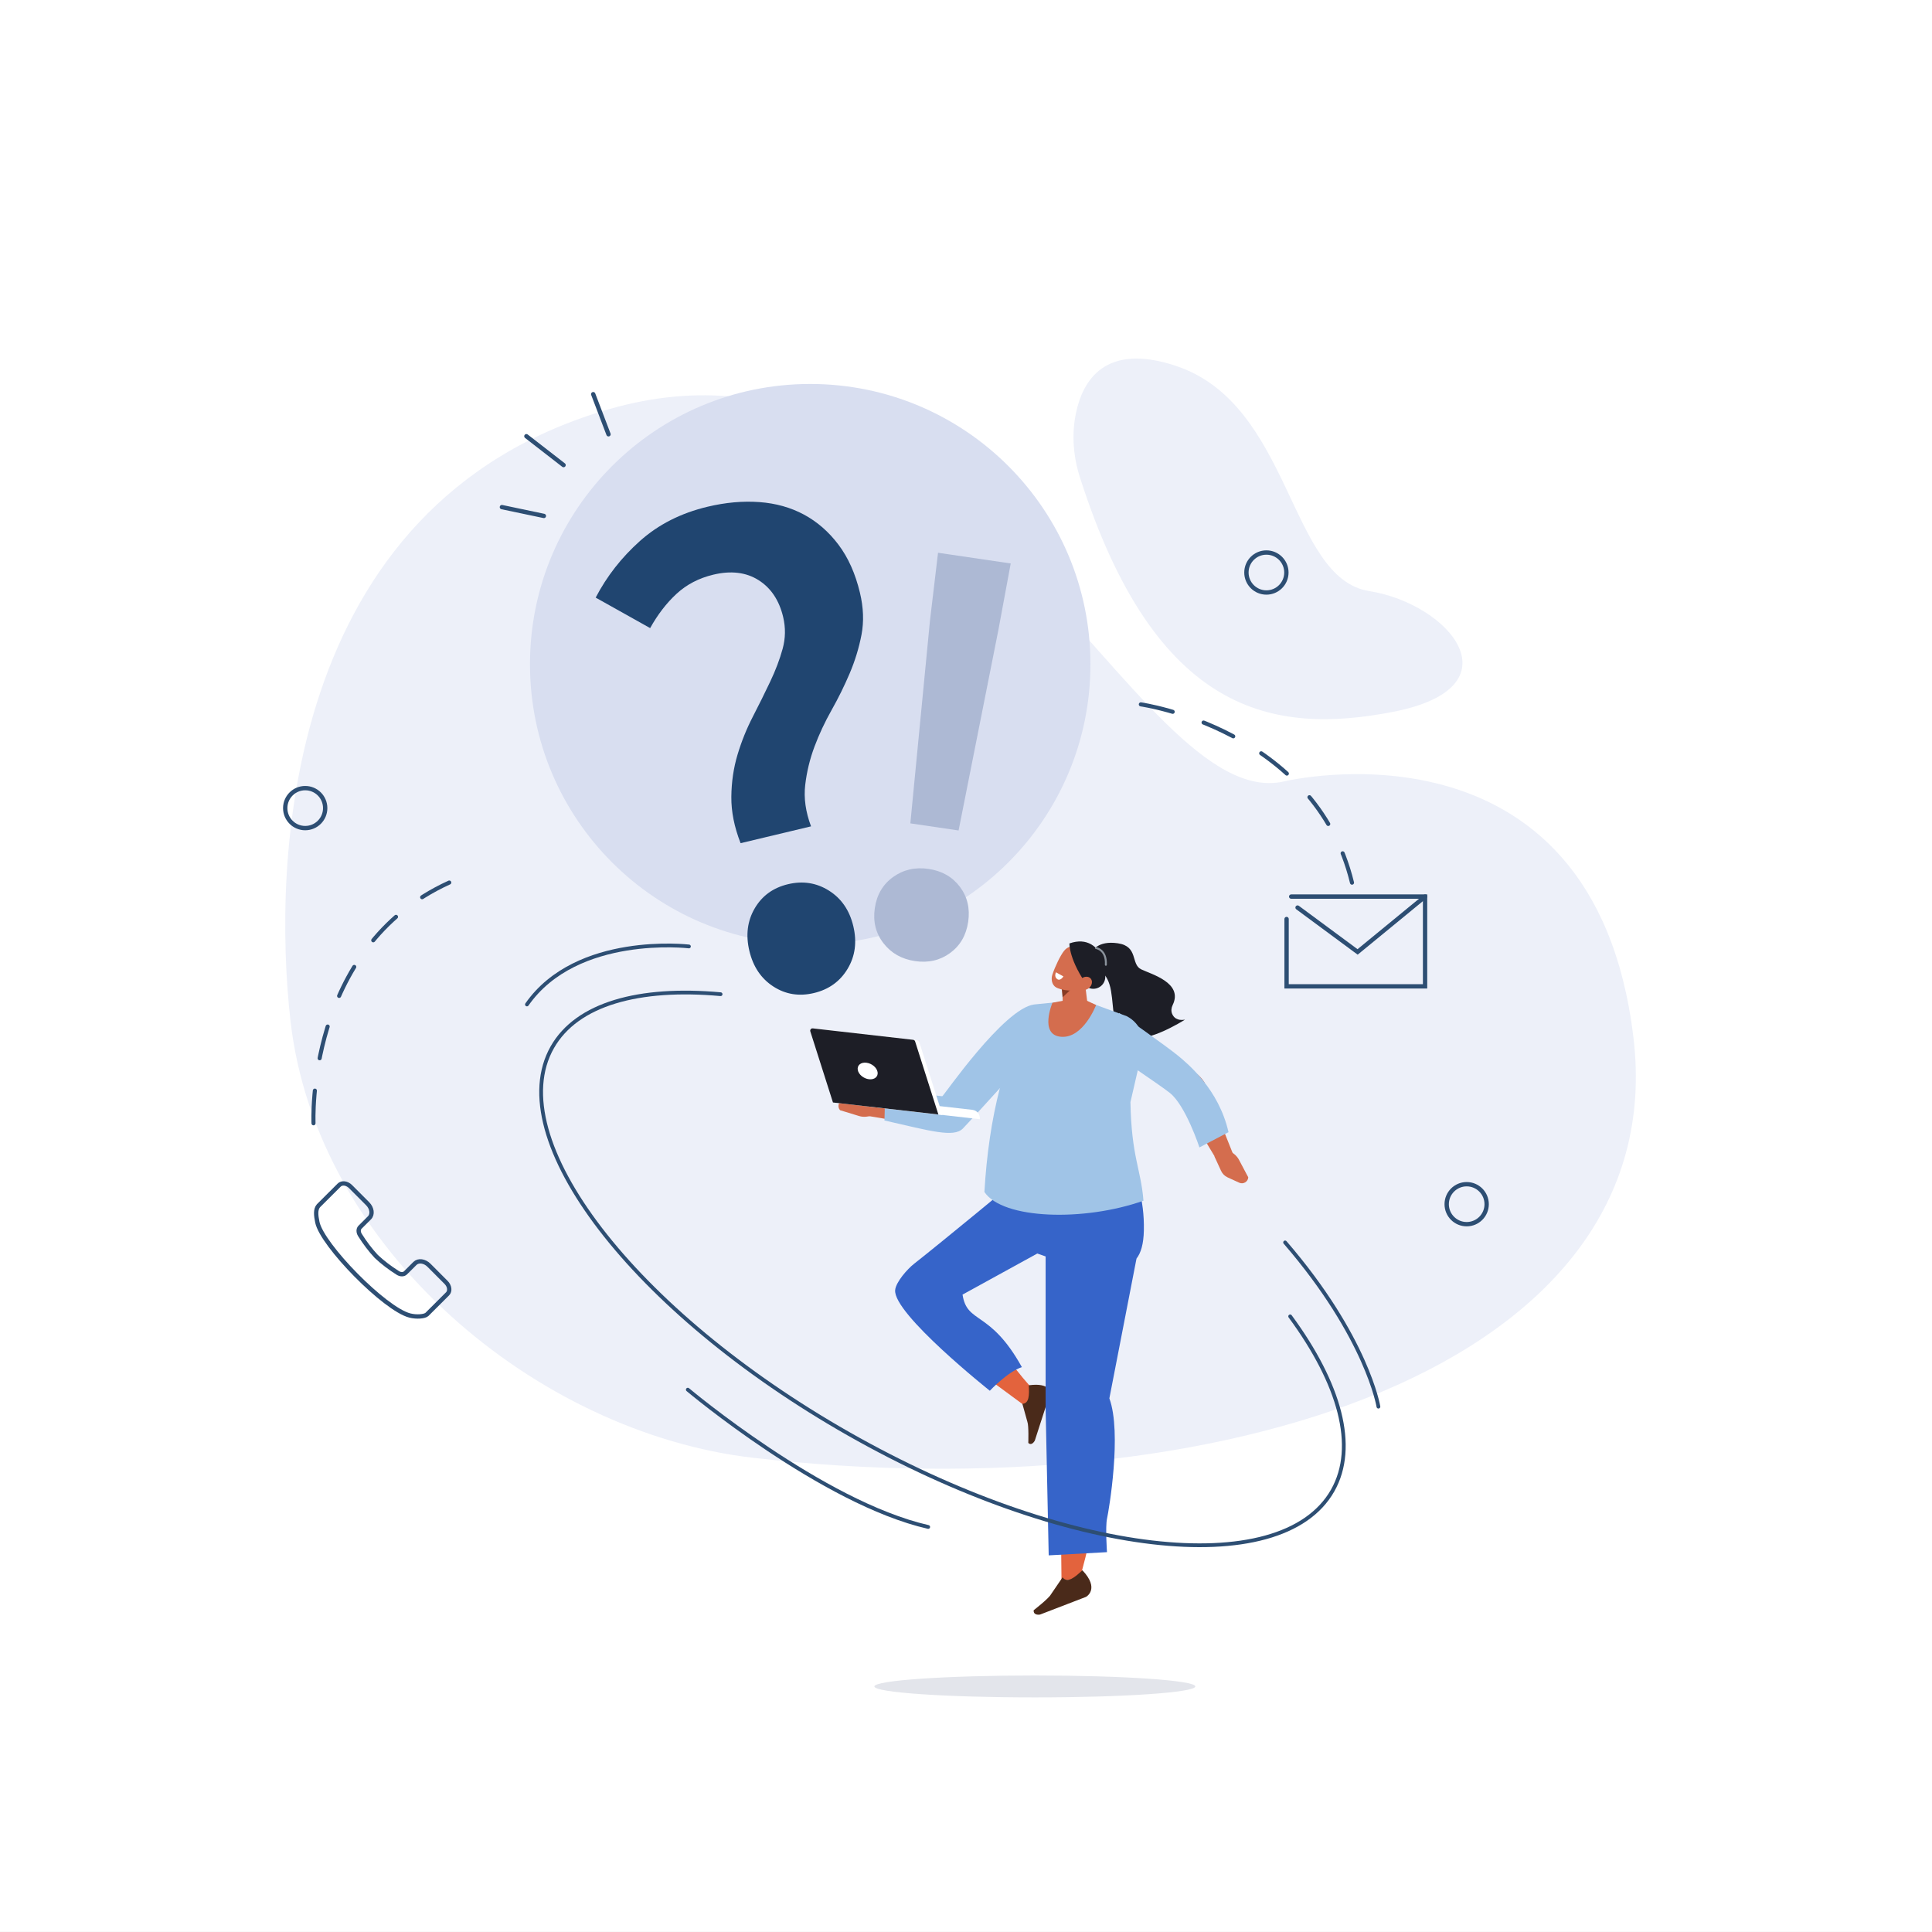 <?xml version="1.0" encoding="UTF-8" standalone="no"?>
<!DOCTYPE svg PUBLIC "-//W3C//DTD SVG 1.1//EN" "http://www.w3.org/Graphics/SVG/1.1/DTD/svg11.dtd">
<svg width="100%" height="100%" viewBox="0 0 950 950" version="1.1" xmlns="http://www.w3.org/2000/svg" xmlns:xlink="http://www.w3.org/1999/xlink" xml:space="preserve" xmlns:serif="http://www.serif.com/" style="fill-rule:evenodd;clip-rule:evenodd;stroke-linecap:round;stroke-miterlimit:2;">
    <rect x="0" y="0" width="950" height="950" fill="#808080" stroke="none"/>
    <g id="Support" transform="matrix(0.957,0,0,1.115,3.475,995.092)">
        <rect x="-3.632" y="-892.781" width="993.034" height="852.325" style="fill:none;"/>
        <clipPath id="_clip1">
            <rect x="-3.632" y="-892.781" width="993.034" height="852.325"/>
        </clipPath>
        <g clip-path="url(#_clip1)">
            <g transform="matrix(1.045,0,0,0.897,-111.906,-927.312)">
                <rect x="0" y="1" width="3000" height="1000" style="fill:white;"/>
                <path d="M246.42,540.572C237.825,464.326 241.989,286.227 403.45,239.919C579.187,189.516 661.129,439.444 734.771,423.071C734.771,423.071 887.136,386.025 906.74,548.82C926.345,711.616 701.398,781.92 473.811,755.554C367.915,743.286 259.121,653.246 246.42,540.572Z" style="fill:rgb(237,240,249);fill-rule:nonzero;"/>
                <path d="M639.762,365.414C639.762,441.509 578.075,503.196 501.981,503.196C425.887,503.196 364.2,441.509 364.2,365.414C364.2,289.32 425.887,227.634 501.981,227.634C578.075,227.634 639.762,289.32 639.762,365.414Z" style="fill:rgb(216,222,240);fill-rule:nonzero;"/>
                <path d="M634.549,814.963C634.549,814.963 652.848,751.386 644.459,727.091L663.247,641.177L623.691,646.082L625.539,815.951L634.549,814.963Z" style="fill:rgb(227,99,61);"/>
                <path d="M738.47,479.651L804.298,479.651L804.298,523.784L736.207,523.784L736.207,490.684" style="fill:none;stroke:rgb(45,78,115);stroke-width:2.13px;"/>
                <path d="M741.605,485.048L771.128,506.864L804.298,479.651" style="fill:none;stroke:rgb(45,78,115);stroke-width:2.13px;"/>
                <path d="M371.031,292.511L350.388,288.173" style="fill:none;stroke:rgb(45,78,115);stroke-width:2.13px;"/>
                <path d="M380.706,267.507L362.428,253.32" style="fill:none;stroke:rgb(45,78,115);stroke-width:2.13px;"/>
                <path d="M402.804,252.363L395.287,232.649" style="fill:none;stroke:rgb(45,78,115);stroke-width:2.13px;"/>
                <path d="M503.839,527.068C496.519,528.817 489.862,527.745 483.86,523.865C477.858,519.985 473.928,514.156 472.071,506.38C470.215,498.611 471.086,491.634 474.686,485.456C478.286,479.282 483.739,475.317 491.059,473.569C498.374,471.822 505.089,472.88 511.209,476.731C517.325,480.589 521.314,486.405 523.169,494.174C525.027,501.95 524.097,508.94 520.383,515.141C516.666,521.344 511.153,525.321 503.839,527.068ZM467.753,453.398C464.64,445.441 463.127,437.828 463.203,430.559C463.28,423.29 464.292,416.404 466.243,409.894C468.19,403.392 470.692,397.175 473.751,391.244C476.805,385.321 479.661,379.563 482.313,373.974C484.967,368.389 487.001,363.009 488.426,357.831C489.848,352.66 489.933,347.446 488.676,342.184C486.711,333.953 482.667,327.912 476.552,324.054C470.432,320.203 463.03,319.309 454.344,321.384C447.255,323.077 441.234,326.209 436.286,330.772C431.334,335.342 426.996,340.966 423.28,347.654L396.499,332.664C401.969,322.175 409.233,312.89 418.3,304.799C427.363,296.715 438.413,291.113 451.445,288C460.361,285.87 468.879,285.104 476.997,285.703C485.115,286.301 492.433,288.36 498.954,291.877C505.47,295.395 511.125,300.332 515.903,306.679C520.682,313.031 524.192,320.893 526.431,330.265C528.179,337.585 528.431,344.469 527.197,350.927C525.959,357.385 524.025,363.709 521.396,369.894C518.763,376.085 515.794,382.107 512.482,387.974C509.172,393.84 506.371,399.828 504.085,405.931C501.794,412.04 500.276,418.322 499.525,424.783C498.77,431.25 499.727,438.028 502.39,445.124L467.753,453.398Z" style="fill:rgb(32,69,112);fill-rule:nonzero;"/>
                <path d="M560.88,343.868L564.834,310.614L600.57,315.878L594.46,348.813L574.939,447.149L551.217,443.655L560.88,343.868ZM553.518,511.369C546.943,510.4 541.765,507.458 537.977,502.551C534.186,497.642 532.78,491.893 533.75,485.307C534.719,478.725 537.723,473.625 542.77,470.014C547.812,466.406 553.618,465.082 560.193,466.051C566.764,467.018 571.894,469.954 575.58,474.847C579.265,479.744 580.623,485.486 579.653,492.068C578.683,498.654 575.727,503.761 570.788,507.383C565.847,511.006 560.088,512.337 553.518,511.369Z" style="fill:rgb(173,185,212);fill-rule:nonzero;"/>
                <path d="M284.391,630.676L275.978,622.238C274.232,620.487 271.723,620.157 270.374,621.502L260.196,631.65C258.627,633.458 258.956,636.399 259.644,639.754C261.937,650.915 292.785,682.483 305.132,685.615C308.452,686.458 312.303,686.117 313.497,685.105L323.675,674.957C325.023,673.612 324.701,671.102 322.955,669.352L314.542,660.914C312.39,658.756 309.299,658.35 307.637,660.007L303.01,664.62C302.116,665.512 300.563,665.536 299.199,664.677C295.326,662.235 291.798,659.548 288.645,656.591C285.695,653.429 283.015,649.891 280.584,646.008C279.729,644.641 279.757,643.088 280.651,642.196L285.278,637.583C286.94,635.926 286.543,632.834 284.391,630.676Z" style="fill:none;stroke:rgb(45,78,115);stroke-width:2.13px;"/>
                <path d="M257.765,591.116C257.765,591.116 253.679,504.948 324.508,472.752" style="fill:none;stroke:rgb(45,78,115);stroke-width:2px;stroke-linejoin:round;stroke-dasharray:16.09,16.09;"/>
                <path d="M679.917,537.265C679.347,535.875 679.544,534.31 680.202,532.959C685.542,521.996 669.53,517.784 664.646,515.388C659.55,512.888 663.437,504.111 653.246,502.614C643.054,501.117 640.836,506.716 640.35,506.647C639.637,506.546 643.192,515.745 643.192,515.745C643.192,515.745 648.264,516.435 649.895,526.06C651.525,535.685 649.872,541.136 657.152,547.629C664.433,554.122 686.238,540.165 686.238,540.165C682.317,540.822 680.636,539.02 679.917,537.265Z" style="fill:rgb(29,30,38);"/>
                <path d="M625.894,519.706C625.894,519.706 626.051,527.992 626.182,534.855C626.216,536.684 627.225,538.349 628.818,539.209C630.412,540.07 632.344,539.995 633.873,539.012C634.373,538.689 634.861,538.376 635.322,538.079C637.419,536.73 638.562,534.283 638.256,531.796C637.473,525.42 636.048,513.807 636.048,513.807L625.894,519.706Z" style="fill:rgb(212,109,78);"/>
                <path d="M625.601,524.224L626.074,529.187L630.681,524.803L625.601,524.224Z" style="fill:rgb(135,59,36);"/>
                <path d="M641.561,514.893C642.77,512.787 642.064,510.103 639.984,508.898C637.764,507.612 634.964,505.99 632.745,504.705C630.666,503.5 628.307,504.441 626.791,506.336C625.002,508.572 622.451,513.886 621.064,517.966C620.281,520.265 620.802,523.104 622.881,524.31C625.102,525.595 632.983,527.308 635.933,523.66C638.178,520.884 639.781,517.993 641.561,514.893Z" style="fill:rgb(212,109,78);"/>
                <path d="M639.07,524.599C642.738,526 646.755,523.49 647.041,519.573C647.288,516.198 647.251,512.537 646.283,510.465C643.423,504.341 638.236,499.602 629.436,502.685C629.436,502.685 629.071,511.071 639.07,524.599Z" style="fill:rgb(29,30,38);"/>
                <path d="M639.07,524.599C637.552,525.887 635.473,525.91 634.424,524.651C633.376,523.393 633.756,521.326 635.273,520.039C636.79,518.75 638.87,518.727 639.919,519.985C640.967,521.245 640.587,523.31 639.07,524.599Z" style="fill:rgb(212,109,78);"/>
                <path d="M622.824,516.875L626.478,518.893C626.478,518.893 625.025,521.381 623.383,520.199C621.74,519.018 622.824,516.875 622.824,516.875Z" style="fill:white;"/>
                <path d="M642.503,504.948C642.503,504.948 647.752,505.659 647.348,513.19" style="fill:none;stroke:rgb(139,147,156);stroke-width:0.96px;stroke-linejoin:round;"/>
                <path d="M574.595,705.754L607.201,729.777C614.15,728.735 614.107,724.79 609.823,720.081C591.484,699.513 587.644,682.951 557.815,671.956L574.595,705.754Z" style="fill:rgb(227,99,61);"/>
                <path d="M606.296,729.01L608.765,737.885C609.501,739.712 609.211,748.258 609.211,748.258C610.467,749.535 611.788,748.289 612.43,747.074L619.858,724.035C619.858,724.035 620.645,718.408 609.439,719.918C609.736,724.656 609.653,728.913 606.296,729.01Z" style="fill:rgb(74,42,26);"/>
                <path d="M603.533,618.987C603.533,618.987 566.904,649.31 553.002,660.225C549.827,662.718 544.12,669.099 543.748,673.119C542.67,684.753 590.3,722.609 590.3,722.609C590.3,722.609 599.046,713.246 606.055,710.994C590.38,682.729 579.092,689.945 576.882,675.333L619.836,651.733L603.533,618.987Z" style="fill:rgb(54,100,201);"/>
                <path d="M691.328,867.983C691.328,870.962 656.003,873.376 612.429,873.376C568.854,873.376 533.53,870.962 533.53,867.983C533.53,865.005 568.855,862.591 612.429,862.591C656.003,862.591 691.328,865.005 691.328,867.983Z" style="fill:rgb(227,229,235);"/>
                <path d="M649.427,600.173L596.126,607.197C587.594,610.873 607.446,652.962 607.446,652.962L629.121,660.571C645.454,659.329 665.5,671.089 666.034,643.731C666.646,612.459 649.427,600.173 649.427,600.173Z" style="fill:rgb(54,100,201);"/>
                <path d="M612.132,532.691L631.855,530.7L637.25,530.997L657.651,538.475C664.505,542.003 667.585,550.082 664.83,557.31L659.438,580.711C659.919,607.687 664.651,613.753 665.835,629.178C636.577,639.519 596.602,638.359 587.632,624.869C589.757,588.409 597.595,555.947 612.132,532.691Z" style="fill:rgb(160,196,231);"/>
                <path d="M621.093,531.84C621.093,531.84 614.39,547.705 625.339,548.579C636.288,549.454 642.549,532.953 642.549,532.953L634.601,529.269L621.093,531.84Z" style="fill:rgb(212,109,78);fill-rule:nonzero;"/>
                <path d="M583.176,580.24C582.6,587.76 577.825,593.636 569.089,593.977L526.954,586.928L531.587,579.33L563.703,579.469L583.176,580.24Z" style="fill:rgb(212,109,78);"/>
                <path d="M535.636,580.151L528.336,577.456C526.876,576.918 525.272,576.921 523.815,577.464L517.913,579.666C515.856,580.433 515.198,583.018 516.642,584.674L526.008,587.542C528.074,588.175 530.454,588 532.667,587.053L536.356,585.475L535.636,580.151Z" style="fill:rgb(212,109,78);fill-rule:nonzero;"/>
                <path d="M612.429,554.883C612.429,554.883 581.45,589.175 577.025,593.697C572.599,598.22 561.342,594.96 538.491,589.727L538.882,575.246C538.882,575.246 551.267,575.971 566.936,577.815C567.407,577.871 597.168,534.537 612.132,532.691L612.429,554.883Z" style="fill:rgb(160,196,231);"/>
                <path d="M676.666,565.901C683.391,562.488 690.892,563.517 695.722,570.803L711.584,610.471L702.685,610.458L686.122,582.942L676.666,565.901Z" style="fill:rgb(212,109,78);"/>
                <path d="M700.753,607.435L704.002,614.507C704.651,615.92 705.786,617.054 707.2,617.701L712.927,620.324C714.923,621.238 717.217,619.877 717.37,617.686L712.785,609.03C711.773,607.121 709.969,605.56 707.735,604.662L704.012,603.165L700.753,607.435Z" style="fill:rgb(212,109,78);fill-rule:nonzero;"/>
                <path d="M653.878,536.861C653.878,536.861 677.431,553.409 682.749,557.806C687.625,561.837 702.868,574.333 707.654,595.48L693.357,602.974C693.357,602.974 686.631,582.436 678.853,576.213C674.097,572.408 650.318,556.445 650.318,556.445L653.878,536.861Z" style="fill:rgb(160,196,231);"/>
                <path d="M585.384,589.106L530.685,582.876L531.156,578.737L581.716,584.496C584.002,584.756 585.644,586.82 585.384,589.106Z" style="fill:white;"/>
                <path d="M567.012,587.014L515.179,581.11L503.51,544.475L554.155,550.243C554.878,550.325 555.484,550.824 555.705,551.517L567.012,587.014Z" style="fill:white;"/>
                <path d="M565.001,586.784L513.169,580.881L502.036,545.932C501.784,545.141 502.432,544.352 503.257,544.446L552.595,550.065C553.044,550.116 553.42,550.426 553.557,550.855L565.001,586.784Z" style="fill:rgb(29,30,38);"/>
                <path d="M535.108,565.949C535.477,568.193 533.594,569.764 530.903,569.457C528.211,569.15 525.731,567.083 525.361,564.839C524.993,562.595 526.876,561.024 529.567,561.331C532.259,561.638 534.74,563.705 535.108,565.949Z" style="fill:white;"/>
                <path d="M617.732,652.891L617.732,731.558L619.245,803.536L647.903,801.958C647.903,801.958 647.037,789.477 647.927,785.452C648.817,781.427 655.304,743.361 649.074,726.355L662.414,657.629L617.732,652.891Z" style="fill:rgb(54,100,201);"/>
                <path d="M626.064,814.336L620.268,822.825C619.227,824.782 611.858,830.504 611.858,830.504C611.628,832.554 613.559,832.895 615.01,832.635L637.607,823.938C637.607,823.938 644.58,820.1 635.802,810.854C632.023,814.448 628.395,817.354 626.064,814.336Z" style="fill:rgb(74,42,26);"/>
                <path d="M737.968,686.035C762.291,719.088 771.12,750.082 758.84,771.694C733.386,816.495 626.866,804.016 520.922,743.82C414.978,683.626 349.728,598.51 375.183,553.709C387.308,532.368 417.828,524.026 457.918,527.645" style="fill:none;stroke:rgb(45,78,115);stroke-width:1.85px;"/>
                <path d="M781.366,730.425C781.366,730.425 775.828,696.446 735.476,649.686" style="fill:none;stroke:rgb(45,78,115);stroke-width:1.85px;"/>
                <path d="M442.347,504.168C442.347,504.168 387.227,497.609 362.699,532.691" style="fill:none;stroke:rgb(45,78,115);stroke-width:1.85px;"/>
                <path d="M441.797,722.065C441.797,722.065 507.917,777.688 559.996,789.571" style="fill:none;stroke:rgb(45,78,115);stroke-width:1.85px;"/>
                <path d="M634.553,273.394C631.352,263.34 630.476,252.631 632.578,242.292C635.931,225.792 647.024,207.22 681.669,218.693C739.011,237.682 737.136,323.132 776.843,329.462C816.55,335.792 850.572,376.711 788.675,388.803C729.546,400.354 671.692,390.054 634.553,273.394Z" style="fill:rgb(237,240,249);fill-rule:nonzero;"/>
                <path d="M736.113,320.325C736.113,325.752 731.714,330.152 726.287,330.152C720.86,330.152 716.461,325.752 716.461,320.325C716.461,314.898 720.86,310.499 726.287,310.499C731.714,310.499 736.113,314.898 736.113,320.325Z" style="fill:none;stroke:rgb(45,78,115);stroke-width:2.13px;"/>
                <path d="M834.583,630.887C834.583,636.313 830.184,640.713 824.756,640.713C819.33,640.713 814.93,636.313 814.93,630.887C814.93,625.46 819.33,621.06 824.756,621.06C830.184,621.06 834.583,625.46 834.583,630.887Z" style="fill:none;stroke:rgb(45,78,115);stroke-width:2.13px;"/>
                <path d="M263.505,436.158C263.505,441.585 259.105,445.984 253.679,445.984C248.252,445.984 243.853,441.585 243.853,436.158C243.853,430.731 248.252,426.331 253.679,426.331C259.105,426.331 263.505,430.731 263.505,436.158Z" style="fill:none;stroke:rgb(45,78,115);stroke-width:2.13px;"/>
                <g transform="matrix(1,0,0,1,0,10)">
                    <path d="M664.545,375.156C664.545,375.156 749.962,387.221 768.376,462.813" style="fill:none;stroke:rgb(45,78,115);stroke-width:2px;stroke-linejoin:round;stroke-dasharray:16.09,16.09;"/>
                </g>
            </g>
        </g>
    </g>
</svg>
